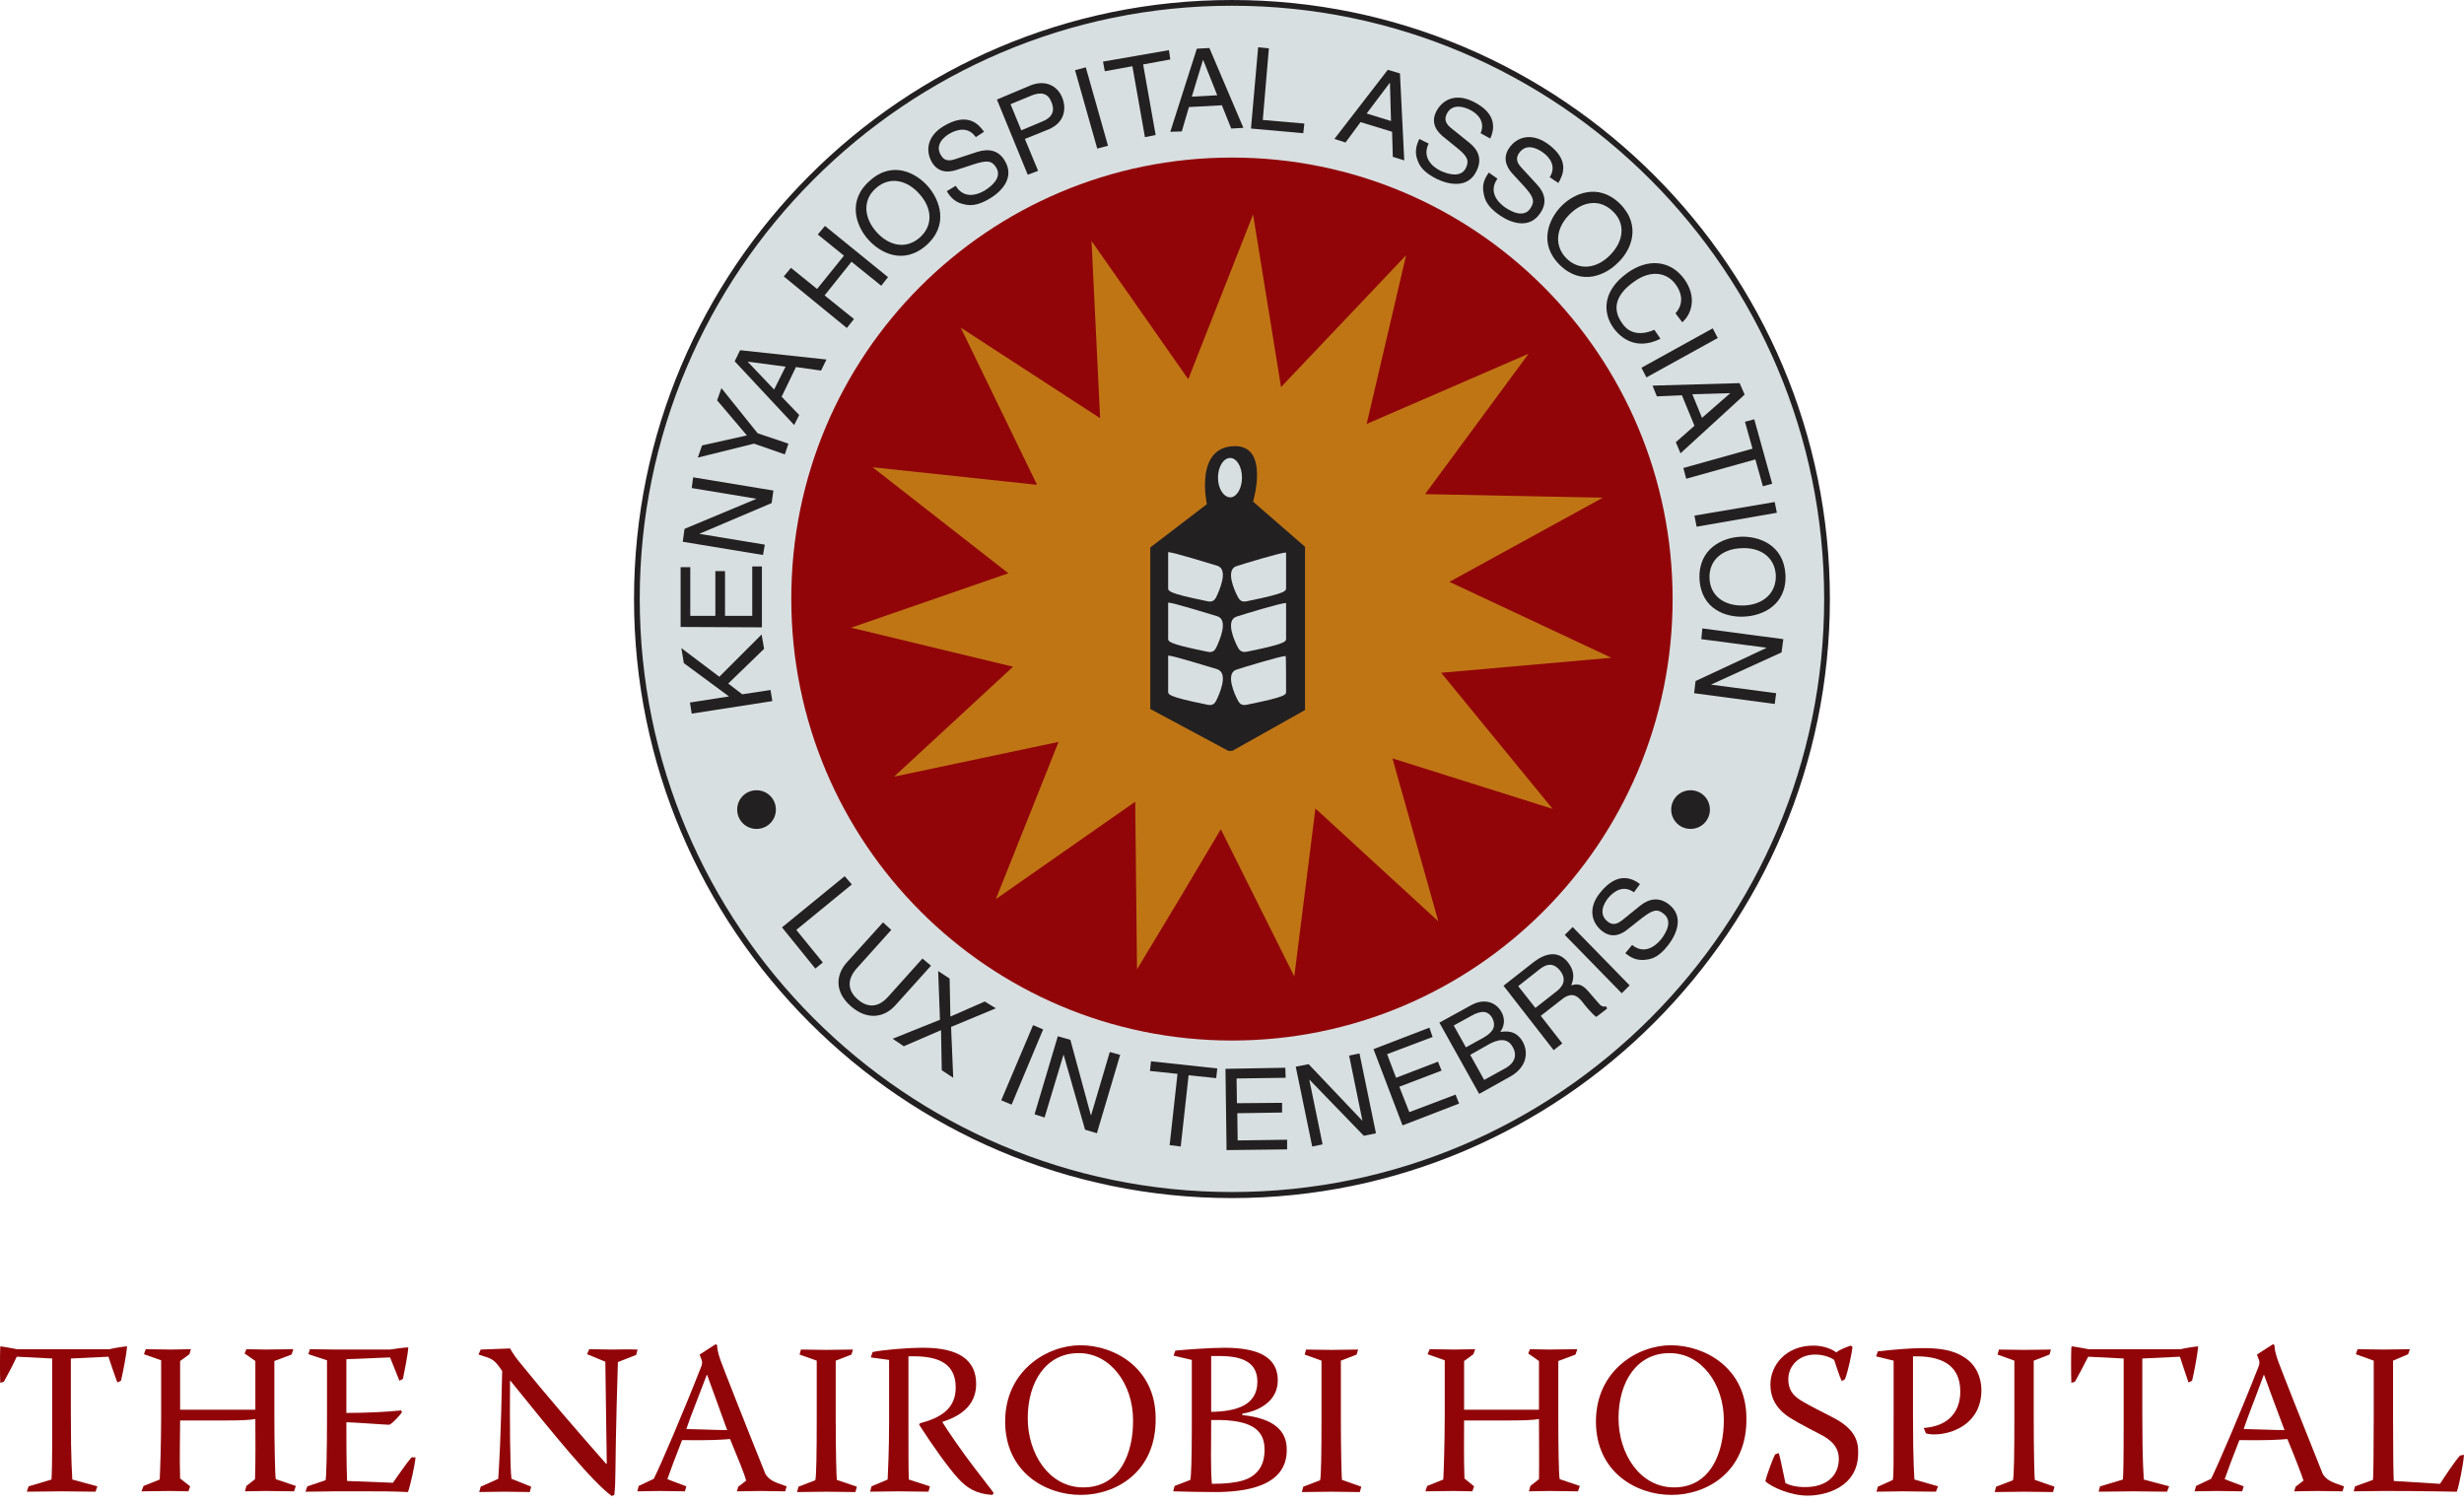 <svg width="77" height="47" viewBox="0 0 77 47" fill="none" xmlns="http://www.w3.org/2000/svg">
<path d="M57.094 18.721C57.094 29.004 48.765 37.351 38.499 37.351C28.232 37.351 19.903 29.015 19.903 18.721C19.903 8.426 28.232 0.09 38.499 0.09C48.765 0.09 57.094 8.426 57.094 18.721Z" fill="#D8DFE1"/>
<path d="M38.498 0C28.198 0 19.813 8.392 19.813 18.72C19.813 29.037 28.198 37.441 38.498 37.441C48.798 37.441 57.184 29.037 57.184 18.72C57.184 8.392 48.798 0 38.498 0ZM38.498 37.251C28.299 37.251 19.992 28.937 19.992 18.709C19.992 8.493 28.299 0.179 38.498 0.179C48.697 0.179 57.005 8.493 57.005 18.72C57.005 28.937 48.697 37.251 38.498 37.251Z" fill="#232021"/>
<path d="M24.079 21.563L24.136 21.91L21.616 22.301L21.561 21.954L22.781 21.764L21.37 20.723L21.292 20.253L22.479 21.149L23.8 19.828L23.878 20.276L22.758 21.361L23.195 21.697L24.079 21.563Z" fill="#232021"/>
<path d="M23.81 17.702V19.605L21.269 19.593V17.725H21.571V19.246H22.355V17.848H22.657V19.246H23.508V17.702H23.81Z" fill="#232021"/>
<path d="M21.616 15.252L21.661 14.916L24.169 15.33L24.113 15.722L21.874 16.673L21.863 16.684L23.9 17.02L23.844 17.344L21.336 16.93L21.392 16.527L23.643 15.587L21.616 15.252Z" fill="#232021"/>
<path d="M24.638 13.864L24.526 14.2L23.564 13.864L21.806 14.3L21.94 13.92L23.34 13.607L22.41 12.51L22.545 12.13L23.676 13.54L24.638 13.864Z" fill="#232021"/>
<path d="M25.658 11.581L25.826 11.235L23.128 10.944L22.959 11.29L24.818 13.282L24.975 12.969L24.426 12.398L24.874 11.47L25.658 11.581ZM24.191 12.174L23.374 11.313V11.302L24.549 11.458L24.191 12.174Z" fill="#232021"/>
<path d="M25.556 7.329L25.78 7.061L27.751 8.661L27.538 8.929L26.609 8.18L25.769 9.232L26.687 9.97L26.463 10.25L24.493 8.639L24.717 8.37L25.534 9.03L26.374 7.99L25.556 7.329Z" fill="#232021"/>
<path d="M29.004 5.83C28.646 5.416 27.907 5.002 27.191 5.64C26.463 6.266 26.754 7.061 27.123 7.475C27.482 7.889 28.221 8.303 28.948 7.665C29.665 7.027 29.362 6.244 29.004 5.83ZM28.735 7.43C28.31 7.799 27.773 7.687 27.381 7.24C26.989 6.792 26.955 6.233 27.381 5.875C27.795 5.505 28.344 5.617 28.735 6.065C29.139 6.513 29.161 7.061 28.735 7.43Z" fill="#232021"/>
<path d="M30.493 4.286C30.27 3.961 29.934 4.028 29.676 4.174C29.486 4.286 29.206 4.532 29.407 4.856C29.519 5.047 29.687 5.024 29.833 4.979L30.549 4.744C30.874 4.644 31.199 4.677 31.4 5.024C31.714 5.539 31.311 5.975 30.941 6.199C30.538 6.445 30.303 6.423 30.146 6.389C29.855 6.333 29.71 6.177 29.587 5.975L29.866 5.807C30.102 6.199 30.493 6.121 30.773 5.953C30.986 5.819 31.322 5.55 31.132 5.237C30.997 5.013 30.84 5.002 30.426 5.136L29.911 5.304C29.743 5.36 29.363 5.461 29.128 5.08C28.926 4.744 28.948 4.274 29.475 3.95C30.247 3.48 30.594 3.894 30.751 4.118L30.493 4.286Z" fill="#232021"/>
<path d="M33.192 3.044C33.035 2.663 32.654 2.495 32.218 2.663L31.154 3.111L32.117 5.461L32.441 5.338L32.027 4.342L32.777 4.04C33.292 3.816 33.326 3.368 33.192 3.044ZM32.553 3.805L31.915 4.073L31.579 3.256L32.229 2.988C32.498 2.876 32.744 2.887 32.856 3.189C32.99 3.502 32.844 3.693 32.553 3.805Z" fill="#232021"/>
<path d="M34.625 4.554L34.289 4.644L33.595 2.193L33.931 2.104L34.625 4.554Z" fill="#232021"/>
<path d="M34.469 1.925L36.529 1.567L36.573 1.858L35.723 2.014L36.114 4.219L35.779 4.286L35.387 2.07L34.525 2.227L34.469 1.925Z" fill="#232021"/>
<path d="M37.793 1.5L37.401 1.522L36.572 4.118L36.931 4.107L37.154 3.346L38.184 3.29L38.476 4.017L38.856 3.995L37.793 1.5ZM37.244 3.021L37.591 1.88H37.602L38.039 2.977L37.244 3.021Z" fill="#232021"/>
<path d="M39.462 3.749L40.761 3.861L40.727 4.163L39.093 4.017L39.317 1.477L39.653 1.511L39.462 3.749Z" fill="#232021"/>
<path d="M43.749 2.294L43.368 2.182L41.7 4.342L42.047 4.453L42.517 3.816L43.503 4.118L43.525 4.901L43.883 5.013L43.749 2.294ZM42.708 3.547L43.424 2.596H43.436L43.469 3.782L42.708 3.547Z" fill="#232021"/>
<path d="M46.269 4.163C46.425 3.804 46.179 3.547 45.922 3.424C45.731 3.335 45.373 3.223 45.205 3.57C45.115 3.76 45.216 3.894 45.339 3.995L45.922 4.465C46.19 4.677 46.325 4.968 46.145 5.337C45.888 5.886 45.306 5.785 44.903 5.595C44.477 5.382 44.365 5.181 44.309 5.035C44.197 4.767 44.253 4.554 44.354 4.342L44.645 4.487C44.444 4.901 44.724 5.192 45.015 5.337C45.239 5.438 45.653 5.572 45.81 5.248C45.922 5.013 45.854 4.879 45.519 4.61L45.104 4.274C44.97 4.163 44.679 3.894 44.88 3.491C45.059 3.133 45.462 2.898 46.022 3.167C46.828 3.558 46.683 4.073 46.571 4.33L46.269 4.163Z" fill="#232021"/>
<path d="M48.429 5.539C48.642 5.203 48.441 4.923 48.206 4.756C48.026 4.633 47.691 4.465 47.467 4.789C47.343 4.968 47.433 5.114 47.534 5.226L48.038 5.774C48.273 6.031 48.362 6.333 48.127 6.669C47.791 7.161 47.232 6.982 46.862 6.725C46.47 6.456 46.403 6.233 46.37 6.076C46.302 5.785 46.381 5.595 46.526 5.393L46.795 5.584C46.526 5.964 46.761 6.289 47.03 6.479C47.243 6.624 47.623 6.815 47.825 6.512C47.971 6.289 47.926 6.154 47.635 5.83L47.265 5.427C47.153 5.304 46.907 4.991 47.164 4.621C47.388 4.297 47.825 4.129 48.34 4.476C49.079 4.991 48.844 5.472 48.698 5.718L48.429 5.539Z" fill="#232021"/>
<path d="M50.624 6.367C49.941 5.696 49.168 6.054 48.788 6.445C48.407 6.837 48.06 7.609 48.743 8.28C49.426 8.952 50.187 8.594 50.568 8.202C50.971 7.822 51.306 7.05 50.624 6.367ZM50.321 7.967C49.907 8.392 49.358 8.471 48.956 8.079C48.564 7.687 48.62 7.139 49.034 6.714C49.459 6.277 49.997 6.21 50.4 6.602C50.803 6.982 50.747 7.531 50.321 7.967Z" fill="#232021"/>
<path d="M52.359 9.791C52.661 9.455 52.516 9.097 52.37 8.896C52.101 8.515 51.597 8.415 51.06 8.806C50.568 9.153 50.321 9.601 50.702 10.115C50.825 10.306 51.138 10.552 51.698 10.306L51.889 10.585C51.026 11.022 50.534 10.406 50.422 10.25C50.086 9.78 50.064 9.097 50.859 8.526C51.497 8.068 52.202 8.124 52.639 8.728C53.019 9.265 52.885 9.791 52.572 10.071L52.359 9.791Z" fill="#232021"/>
<path d="M51.451 11.794L51.295 11.492L53.523 10.261L53.679 10.563L51.451 11.794Z" fill="#232021"/>
<path d="M54.363 11.973L51.642 12.051L51.777 12.387L52.56 12.353L52.952 13.305L52.37 13.819L52.516 14.166L54.52 12.331L54.363 11.973ZM54.072 12.286L53.188 13.058L52.885 12.32L54.072 12.286Z" fill="#232021"/>
<path d="M54.821 13.103L55.381 15.117L55.09 15.196L54.855 14.357L52.694 14.961L52.605 14.625L54.766 14.021L54.53 13.181L54.821 13.103Z" fill="#232021"/>
<path d="M53.019 16.46L52.952 16.113L55.46 15.688L55.527 16.024L53.019 16.46Z" fill="#232021"/>
<path d="M54.396 16.773C53.848 16.796 53.075 17.131 53.109 18.083C53.154 19.045 53.949 19.302 54.508 19.269C55.057 19.246 55.841 18.922 55.796 17.959C55.74 17.008 54.945 16.751 54.396 16.773ZM54.497 18.922C53.893 18.944 53.445 18.631 53.422 18.071C53.4 17.512 53.814 17.154 54.419 17.131C55.012 17.098 55.46 17.411 55.494 17.971C55.516 18.541 55.09 18.899 54.497 18.922Z" fill="#232021"/>
<path d="M55.505 21.663L55.46 21.999L52.941 21.663L52.986 21.283L55.191 20.253L55.203 20.242L53.165 19.974L53.199 19.638L55.729 19.974L55.673 20.388L53.467 21.395L55.505 21.663Z" fill="#232021"/>
<path d="M24.884 29.06L25.713 30.078L25.478 30.268L24.437 28.981L26.396 27.381L26.62 27.639L24.884 29.06Z" fill="#232021"/>
<path d="M29.094 30.179L27.986 31.41C27.639 31.801 27.101 31.902 26.575 31.432C26.06 30.973 26.139 30.447 26.452 30.089L27.594 28.825L27.852 29.06L26.777 30.257C26.407 30.671 26.553 31.007 26.788 31.219C27.023 31.432 27.381 31.566 27.751 31.152L28.826 29.955L29.094 30.179Z" fill="#232021"/>
<path d="M29.788 33.681L29.43 33.446L29.407 32.193L28.243 32.696L27.896 32.461L29.374 31.868L29.318 30.347L29.676 30.581L29.699 31.768L30.773 31.298L31.12 31.51L29.721 32.092L29.788 33.681Z" fill="#232021"/>
<path d="M31.613 34.52L31.288 34.386L32.284 32.036L32.598 32.17L31.613 34.52Z" fill="#232021"/>
<path d="M34.681 32.875L35.005 32.965L34.278 35.415L33.908 35.303L33.236 32.954L32.643 34.923L32.33 34.822L33.057 32.383L33.449 32.495L34.087 34.845H34.099L34.681 32.875Z" fill="#232021"/>
<path d="M35.969 33.166L38.04 33.39L38.007 33.692L37.144 33.603L36.898 35.829L36.551 35.785L36.797 33.558L35.935 33.468L35.969 33.166Z" fill="#232021"/>
<path d="M40.222 35.919L38.33 35.941L38.296 33.401L40.166 33.368L40.177 33.681L38.643 33.703L38.654 34.476L40.065 34.464V34.767L38.666 34.789L38.677 35.639L40.222 35.617V35.919Z" fill="#232021"/>
<path d="M42.16 32.987L42.484 32.92L42.999 35.416L42.619 35.494L40.928 33.748H40.917L41.331 35.762L41.007 35.83L40.492 33.334L40.895 33.256L42.563 35.013H42.574L42.16 32.987Z" fill="#232021"/>
<path d="M45.597 34.487L43.829 35.169L42.922 32.786L44.668 32.115L44.769 32.406L43.347 32.943L43.627 33.681L44.937 33.178L45.049 33.457L43.728 33.961L44.041 34.755L45.486 34.207L45.597 34.487Z" fill="#232021"/>
<path d="M47.59 32.562C47.377 32.182 47.064 32.227 46.885 32.249C47.064 31.991 46.996 31.756 46.918 31.622C46.75 31.32 46.392 31.186 45.978 31.41L44.981 31.958L46.224 34.185L47.187 33.648C47.691 33.368 47.78 32.92 47.59 32.562ZM45.429 32.047L45.978 31.745C46.314 31.555 46.504 31.6 46.627 31.801C46.773 32.081 46.65 32.26 46.358 32.428L45.81 32.73L45.429 32.047ZM47.03 33.39L46.381 33.748L45.944 32.965L46.538 32.629C46.784 32.495 47.097 32.406 47.265 32.708C47.422 32.965 47.344 33.222 47.03 33.39Z" fill="#232021"/>
<path d="M50.198 31.454C50.075 31.465 50.03 31.443 49.94 31.331L49.638 30.984C49.414 30.716 49.257 30.749 49.101 30.794C49.168 30.615 49.235 30.391 49.011 30.089C48.686 29.664 48.261 29.809 47.925 30.067L46.985 30.805L48.552 32.819L48.821 32.607L48.149 31.745L48.81 31.23C49.134 30.973 49.313 31.141 49.448 31.309C49.504 31.387 49.75 31.689 49.884 31.779L50.22 31.521L50.198 31.454ZM48.608 31.007L47.981 31.499L47.444 30.817L48.127 30.279C48.261 30.179 48.507 30.022 48.754 30.335C48.989 30.637 48.81 30.861 48.608 31.007Z" fill="#232021"/>
<path d="M50.926 30.794L50.679 31.04L48.899 29.216L49.146 28.97L50.926 30.794Z" fill="#232021"/>
<path d="M51.06 27.885C50.735 27.65 50.444 27.84 50.254 28.064C50.12 28.232 49.94 28.567 50.243 28.802C50.411 28.937 50.556 28.858 50.679 28.769L51.261 28.299C51.53 28.086 51.844 28.019 52.157 28.265C52.627 28.635 52.403 29.183 52.135 29.53C51.844 29.91 51.62 29.966 51.463 29.988C51.172 30.033 50.981 29.944 50.791 29.787L51.004 29.53C51.362 29.821 51.698 29.608 51.911 29.351C52.068 29.149 52.28 28.78 51.989 28.556C51.788 28.388 51.642 28.433 51.295 28.702L50.87 29.037C50.735 29.149 50.411 29.373 50.063 29.093C49.75 28.847 49.605 28.4 49.996 27.907C50.556 27.202 51.026 27.46 51.25 27.628L51.06 27.885Z" fill="#232021"/>
<path d="M24.246 25.3C24.246 25.636 23.978 25.904 23.642 25.904C23.306 25.904 23.037 25.636 23.037 25.3C23.037 24.964 23.306 24.696 23.642 24.696C23.978 24.696 24.246 24.964 24.246 25.3Z" fill="#232021"/>
<path d="M53.434 25.3C53.434 25.636 53.166 25.904 52.83 25.904C52.494 25.904 52.225 25.636 52.225 25.3C52.225 24.964 52.494 24.696 52.83 24.696C53.166 24.696 53.434 24.964 53.434 25.3Z" fill="#232021"/>
<path d="M52.269 18.721C52.269 26.341 46.1 32.517 38.499 32.517C30.897 32.517 24.728 26.341 24.728 18.721C24.717 11.089 30.886 4.924 38.499 4.924C46.1 4.924 52.269 11.089 52.269 18.721Z" fill="#910508"/>
<path d="M36.853 28.097L35.532 30.291L35.476 25.054L31.121 28.097L33.08 23.185L27.941 24.27L31.658 20.835L26.598 19.616L31.512 17.915L27.269 14.602L32.408 15.151L30.023 10.239L34.379 13.069L34.11 7.531L37.133 11.85L39.159 6.703L40.032 12.096L43.94 7.978L42.708 13.249L47.768 11.055L44.533 15.442L50.086 15.554L45.294 18.183L50.355 20.555L45.037 21.025L48.519 25.277L43.514 23.7L44.947 28.791L41.107 25.266L40.447 30.514L38.151 25.915L36.853 28.097Z" fill="#C07515"/>
<path d="M39.159 15.677C39.159 15.677 39.674 13.942 38.599 13.942C37.312 13.942 37.715 15.755 37.715 15.755L35.946 17.109V22.156L38.386 23.465H38.51L40.782 22.189V17.087L39.159 15.677Z" fill="#232021"/>
<path d="M38.062 14.927C38.062 14.591 38.23 14.312 38.443 14.312C38.644 14.312 38.812 14.58 38.812 14.927C38.812 15.263 38.644 15.543 38.443 15.543C38.23 15.531 38.062 15.263 38.062 14.927Z" fill="#D8DFE1"/>
<path d="M38.005 21.898C37.916 22.077 37.782 22.033 37.67 22.01C36.461 21.764 36.505 21.697 36.505 21.596C36.505 21.395 36.505 20.488 36.505 20.488C36.673 20.488 37.837 20.858 38.039 20.914C38.408 21.037 38.095 21.719 38.005 21.898Z" fill="#D8DFE1"/>
<path d="M38.005 20.242C37.916 20.421 37.782 20.377 37.67 20.354C36.461 20.108 36.505 20.041 36.505 19.94C36.505 19.739 36.505 18.832 36.505 18.832C36.673 18.832 37.837 19.202 38.039 19.258C38.408 19.369 38.095 20.052 38.005 20.242Z" fill="#D8DFE1"/>
<path d="M38.005 18.664C37.916 18.843 37.782 18.799 37.67 18.776C36.461 18.53 36.505 18.463 36.505 18.362C36.505 18.15 36.505 17.255 36.505 17.255C36.673 17.255 37.837 17.624 38.039 17.68C38.408 17.792 38.095 18.474 38.005 18.664Z" fill="#D8DFE1"/>
<path d="M39.025 22.01C38.913 22.033 38.779 22.077 38.689 21.898C38.589 21.719 38.275 21.037 38.645 20.925C38.846 20.858 40.022 20.5 40.178 20.5C40.19 20.5 40.19 21.395 40.19 21.596C40.19 21.708 40.234 21.764 39.025 22.01Z" fill="#D8DFE1"/>
<path d="M40.19 19.94C40.19 20.041 40.234 20.108 39.025 20.354C38.913 20.377 38.779 20.41 38.689 20.242C38.589 20.063 38.275 19.381 38.645 19.269C38.846 19.202 40.022 18.843 40.19 18.843C40.19 18.832 40.19 19.727 40.19 19.94Z" fill="#D8DFE1"/>
<path d="M40.19 18.362C40.19 18.463 40.234 18.53 39.025 18.776C38.913 18.799 38.779 18.844 38.689 18.665C38.589 18.485 38.275 17.803 38.645 17.691C38.846 17.624 40.022 17.266 40.19 17.266C40.19 17.255 40.19 18.15 40.19 18.362Z" fill="#D8DFE1"/>
<path d="M3.972 42.073C3.826 42.084 3.557 42.129 3.423 42.163H0.535C0.411 42.141 0.12 42.084 0.02 42.073L0.008 42.096C-0.003 42.308 -0.003 42.968 0.008 43.215L0.12 43.181C0.199 43.047 0.445 42.577 0.523 42.398L1.632 42.454V44.345C1.632 45.855 1.621 46.001 1.609 46.236L0.893 46.449L0.837 46.616C1.206 46.616 1.565 46.605 1.923 46.605C2.27 46.605 2.639 46.616 2.986 46.616L3.042 46.449L2.259 46.236C2.259 46.035 2.214 45.855 2.214 44.121V42.454L3.389 42.398C3.423 42.51 3.602 43.036 3.669 43.203L3.781 43.148C3.848 42.879 3.96 42.264 3.972 42.073Z" fill="#910508"/>
<path d="M8.618 46.225C8.596 46.147 8.574 45.061 8.574 44.3V42.532L9.111 42.331L9.167 42.163C8.909 42.163 8.596 42.174 8.282 42.174C8.092 42.174 7.902 42.163 7.7 42.163L7.644 42.297L7.98 42.532V44.054H5.629V42.532L5.92 42.32L5.965 42.163C5.786 42.163 5.584 42.174 5.327 42.174C5.081 42.174 4.801 42.163 4.554 42.163L4.498 42.32L5.036 42.51V44.255C5.036 45.072 5.002 46.068 4.991 46.236L4.487 46.437L4.42 46.605C4.689 46.605 5.013 46.594 5.304 46.594C5.528 46.594 5.719 46.605 5.887 46.605L5.943 46.449L5.629 46.203C5.607 45.509 5.629 44.949 5.629 44.39H7.107C7.465 44.39 7.823 44.379 7.98 44.345C7.98 44.972 7.991 45.565 7.969 46.225L7.7 46.437L7.655 46.605C7.846 46.605 8.059 46.594 8.282 46.594C8.596 46.594 8.909 46.605 9.189 46.605L9.245 46.437L8.618 46.225Z" fill="#910508"/>
<path d="M12.861 45.542C12.704 45.721 12.413 46.147 12.279 46.337L10.846 46.281C10.824 45.721 10.824 44.893 10.824 44.446C11.014 44.446 12.055 44.524 12.156 44.524C12.234 44.524 12.537 44.188 12.559 44.132L12.537 44.076C12.122 44.121 11.451 44.155 10.824 44.155V42.476L12.19 42.42C12.245 42.566 12.413 42.98 12.481 43.148L12.592 43.092C12.637 42.879 12.749 42.297 12.76 42.118L12.749 42.107C12.626 42.107 12.257 42.163 12.19 42.174H10.51C10.242 42.174 9.962 42.163 9.682 42.163L9.637 42.32L10.219 42.51V44.3C10.219 45.43 10.197 46.18 10.174 46.258L9.603 46.449L9.547 46.617C9.827 46.617 10.163 46.605 10.465 46.605H11.529C11.921 46.605 12.313 46.605 12.749 46.628C12.828 46.404 12.973 45.755 12.984 45.542H12.861Z" fill="#910508"/>
<path d="M19.096 42.174C18.884 42.174 18.66 42.163 18.413 42.163L18.346 42.319L18.917 42.554C18.917 42.98 18.962 45.43 18.962 45.743H18.94C18.044 44.725 17.092 43.629 16.197 42.521C16.062 42.353 15.962 42.185 15.939 42.14L15.021 42.174L14.954 42.331C15.368 42.465 15.424 42.443 15.693 42.845C15.659 44.804 15.592 45.923 15.57 46.214L15.021 46.46L14.976 46.627C15.223 46.627 15.503 46.616 15.76 46.616C16.051 46.616 16.297 46.627 16.555 46.627L16.6 46.46L15.984 46.214C15.939 45.923 15.928 44.3 15.939 43.148H15.95C17.339 44.871 18.525 46.325 19.119 46.751L19.197 46.717C19.22 46.549 19.231 46.247 19.231 46.035C19.242 44.792 19.298 42.868 19.309 42.566L19.88 42.342L19.925 42.174C19.645 42.163 19.343 42.174 19.096 42.174Z" fill="#910508"/>
<path d="M23.922 46.068C23.273 44.457 22.613 42.778 22.512 42.499C22.433 42.264 22.411 42.141 22.411 42.04L22.366 42.006L21.863 42.331L21.93 42.51C21.952 42.577 21.941 42.644 21.907 42.722C21.359 44.121 20.631 45.822 20.43 46.214L19.959 46.437L19.915 46.605C20.15 46.605 20.373 46.594 20.609 46.594C20.866 46.594 21.168 46.605 21.404 46.605L21.448 46.449L20.855 46.225C20.967 45.9 21.068 45.643 21.314 45.005C22.232 45.016 22.534 44.994 22.814 44.971C23.083 45.62 23.273 46.09 23.318 46.27L23.072 46.46L23.027 46.605C23.284 46.605 23.508 46.594 23.743 46.594C24.012 46.594 24.292 46.605 24.538 46.605L24.583 46.449C24.146 46.303 24.046 46.247 23.922 46.068ZM21.448 44.658C21.594 44.222 21.773 43.797 22.086 42.968H22.098C22.277 43.472 22.478 43.998 22.724 44.692C22.445 44.692 21.639 44.658 21.448 44.658Z" fill="#910508"/>
<path d="M26.15 46.247C26.139 46.124 26.116 45.408 26.116 44.289V42.521L26.609 42.331L26.654 42.174C26.385 42.174 26.094 42.185 25.814 42.185C25.557 42.185 25.288 42.174 25.03 42.174L24.986 42.331L25.523 42.521V44.3C25.523 45.419 25.512 46.147 25.478 46.258L24.952 46.46L24.907 46.628C25.176 46.628 25.489 46.617 25.825 46.617C26.172 46.617 26.475 46.628 26.732 46.628L26.777 46.46L26.15 46.247Z" fill="#910508"/>
<path d="M30.482 45.911C30.102 45.419 29.598 44.692 29.452 44.446V44.434C29.933 44.278 30.505 43.976 30.505 43.248C30.505 42.499 29.956 42.118 28.859 42.118C28.321 42.118 27.582 42.185 27.269 42.252L27.213 42.42L27.784 42.499V44.457C27.784 45.341 27.75 45.979 27.739 46.236L27.235 46.449L27.191 46.616C27.482 46.616 27.773 46.605 28.064 46.605C28.389 46.605 28.691 46.616 29.015 46.616L29.06 46.449L28.4 46.236C28.389 45.9 28.389 45.386 28.389 44.457V42.387C29.172 42.364 29.866 42.51 29.866 43.36C29.866 44.032 29.385 44.311 28.747 44.479L28.724 44.524C29.161 45.206 29.631 45.855 29.922 46.18C30.202 46.493 30.493 46.684 31.008 46.717L31.053 46.661C30.975 46.538 30.863 46.415 30.482 45.911Z" fill="#910508"/>
<path d="M33.762 42.04C32.721 42.04 31.411 42.834 31.411 44.423C31.411 45.99 32.654 46.717 33.774 46.717C34.882 46.717 36.147 45.99 36.114 44.3C36.102 42.756 34.837 42.04 33.762 42.04ZM33.852 46.482C32.777 46.482 32.117 45.419 32.117 44.322C32.117 43.17 32.699 42.286 33.706 42.286H33.718C34.703 42.286 35.408 43.26 35.408 44.378C35.419 45.397 35.005 46.482 33.852 46.482Z" fill="#910508"/>
<path d="M38.823 44.222V44.177C39.327 44.099 39.931 43.797 39.931 43.136C39.931 42.409 39.316 42.118 38.274 42.118C37.849 42.118 37.043 42.174 36.729 42.208L36.673 42.364L37.244 42.499V44.669C37.244 45.587 37.222 46.146 37.2 46.247L36.707 46.437L36.662 46.605C37.099 46.616 37.513 46.628 37.961 46.628C38.879 46.628 40.211 46.471 40.211 45.318C40.222 44.714 39.808 44.322 38.823 44.222ZM37.849 42.376H38.05C38.465 42.376 38.733 42.42 38.935 42.532C39.17 42.655 39.293 42.868 39.293 43.181C39.293 43.931 38.61 44.11 37.849 44.121V42.376ZM39.517 45.307C39.517 45.542 39.472 45.788 39.293 45.99C39.08 46.225 38.745 46.37 37.871 46.37C37.827 45.867 37.849 45.106 37.849 44.557V44.378C39.282 44.334 39.517 44.804 39.517 45.307Z" fill="#910508"/>
<path d="M41.936 46.247C41.925 46.124 41.902 45.408 41.902 44.289V42.521L42.395 42.331L42.44 42.174C42.16 42.174 41.88 42.185 41.6 42.185C41.331 42.185 41.074 42.174 40.816 42.174L40.771 42.331L41.297 42.521V44.3C41.297 45.419 41.286 46.147 41.253 46.258L40.727 46.46L40.682 46.628C40.95 46.628 41.264 46.617 41.6 46.617C41.947 46.617 42.249 46.628 42.495 46.628L42.54 46.46L41.936 46.247Z" fill="#910508"/>
<path d="M48.742 46.225C48.708 46.147 48.697 45.061 48.697 44.3V42.532L49.234 42.331L49.291 42.163C49.022 42.163 48.708 42.174 48.395 42.174C48.205 42.174 48.003 42.163 47.813 42.163L47.757 42.297L48.093 42.532V44.054H45.753V42.532L46.044 42.32L46.1 42.163C45.91 42.163 45.719 42.174 45.45 42.174C45.204 42.174 44.924 42.163 44.678 42.163L44.611 42.32L45.148 42.51V44.255C45.148 45.072 45.115 46.068 45.103 46.236L44.6 46.437L44.544 46.605C44.812 46.605 45.137 46.594 45.428 46.594C45.663 46.594 45.842 46.605 46.01 46.605L46.066 46.449L45.764 46.203C45.742 45.509 45.753 44.949 45.753 44.39H47.219C47.578 44.39 47.936 44.379 48.093 44.345C48.093 44.972 48.104 45.565 48.093 46.225L47.824 46.437L47.779 46.605C47.969 46.605 48.171 46.594 48.406 46.594C48.719 46.594 49.033 46.605 49.313 46.605L49.369 46.437L48.742 46.225Z" fill="#910508"/>
<path d="M52.213 42.04C51.172 42.04 49.873 42.834 49.873 44.423C49.873 45.99 51.116 46.717 52.236 46.717C53.344 46.717 54.609 45.99 54.575 44.3C54.564 42.756 53.288 42.04 52.213 42.04ZM52.314 46.482C51.239 46.482 50.579 45.419 50.579 44.322C50.579 43.17 51.161 42.286 52.168 42.286H52.179C53.176 42.286 53.87 43.26 53.87 44.378C53.87 45.397 53.456 46.482 52.314 46.482Z" fill="#910508"/>
<path d="M57.284 44.3C56.903 44.099 56.545 43.931 56.276 43.763C56.019 43.606 55.885 43.416 55.885 43.103C55.885 42.7 56.198 42.331 56.724 42.331C57.004 42.331 57.228 42.431 57.318 42.499C57.362 42.622 57.474 42.991 57.553 43.159L57.654 43.103C57.754 42.857 57.877 42.264 57.889 42.085L57.833 42.051C57.676 42.107 57.474 42.185 57.385 42.264C57.251 42.163 56.993 42.051 56.668 42.051C55.806 42.051 55.325 42.666 55.325 43.271C55.325 43.673 55.504 44.043 55.963 44.322C56.288 44.524 56.623 44.681 56.971 44.871C57.306 45.061 57.463 45.285 57.463 45.587C57.463 46.135 57.06 46.46 56.456 46.471C56.097 46.482 55.885 46.393 55.795 46.348C55.661 45.688 55.616 45.498 55.582 45.408L55.47 45.453C55.414 45.553 55.202 46.113 55.168 46.292C55.358 46.471 55.952 46.739 56.489 46.739C57.06 46.739 58.068 46.471 58.068 45.408C58.079 45.028 57.956 44.647 57.284 44.3Z" fill="#910508"/>
<path d="M60.117 44.625L60.184 44.792C60.251 44.815 60.329 44.826 60.453 44.826C60.979 44.826 61.919 44.513 61.919 43.438C61.919 43.081 61.774 42.655 61.371 42.409C61.046 42.197 60.643 42.129 60.094 42.129C59.725 42.129 59.176 42.174 58.684 42.23L58.628 42.387L59.176 42.521V44.233C59.176 45.777 59.176 46.113 59.154 46.247L58.684 46.46L58.639 46.616C58.908 46.616 59.188 46.605 59.456 46.605C59.803 46.605 60.15 46.616 60.497 46.616L60.565 46.449L59.826 46.236C59.826 46.124 59.781 45.811 59.781 44.211V42.387C60.62 42.364 61.259 42.622 61.259 43.483C61.259 44.11 60.9 44.569 60.117 44.625Z" fill="#910508"/>
<path d="M63.587 46.247C63.576 46.124 63.554 45.408 63.554 44.289V42.521L64.047 42.331L64.091 42.174C63.811 42.174 63.532 42.185 63.263 42.185C62.994 42.185 62.737 42.174 62.468 42.174L62.423 42.331L62.949 42.521V44.3C62.949 45.419 62.938 46.147 62.905 46.258L62.378 46.46L62.334 46.628C62.591 46.628 62.916 46.617 63.252 46.617C63.599 46.617 63.901 46.628 64.159 46.628L64.203 46.46L63.587 46.247Z" fill="#910508"/>
<path d="M68.704 42.073C68.559 42.084 68.29 42.129 68.145 42.163H65.267C65.144 42.141 64.853 42.084 64.752 42.073L64.73 42.096C64.719 42.308 64.719 42.968 64.73 43.215L64.842 43.181C64.92 43.047 65.167 42.577 65.256 42.398L66.365 42.454V44.345C66.365 45.855 66.353 46.001 66.342 46.236L65.626 46.449L65.581 46.616C65.95 46.616 66.308 46.605 66.667 46.605C67.014 46.605 67.372 46.616 67.719 46.616L67.786 46.449L66.992 46.236C66.992 46.035 66.947 45.855 66.947 44.121V42.454L68.122 42.398C68.156 42.51 68.335 43.036 68.391 43.203L68.503 43.148C68.57 42.879 68.682 42.264 68.693 42.073H68.704Z" fill="#910508"/>
<path d="M72.589 46.068C71.94 44.457 71.279 42.778 71.178 42.499C71.1 42.264 71.078 42.141 71.078 42.04L71.033 42.006L70.529 42.331L70.596 42.51C70.618 42.577 70.607 42.644 70.574 42.722C70.025 44.121 69.297 45.822 69.096 46.214L68.626 46.437L68.581 46.605C68.816 46.605 69.04 46.594 69.275 46.594C69.533 46.594 69.835 46.605 70.07 46.605L70.115 46.449L69.521 46.225C69.633 45.9 69.734 45.643 69.98 45.005C70.898 45.016 71.212 44.994 71.481 44.971C71.749 45.62 71.928 46.09 71.984 46.27L71.738 46.46L71.693 46.605C71.951 46.605 72.175 46.594 72.41 46.594C72.667 46.594 72.958 46.605 73.205 46.605L73.249 46.449C72.813 46.303 72.712 46.247 72.589 46.068ZM70.115 44.658C70.26 44.222 70.439 43.797 70.742 42.968H70.753C70.932 43.472 71.133 43.998 71.391 44.692C71.122 44.692 70.305 44.658 70.115 44.658Z" fill="#910508"/>
<path d="M76.877 45.486C76.72 45.654 76.418 46.113 76.25 46.37L74.806 46.281C74.794 46.169 74.783 45.363 74.783 44.289V42.521L75.254 42.32L75.309 42.163C75.052 42.163 74.772 42.174 74.481 42.174C74.179 42.174 73.91 42.163 73.675 42.163L73.619 42.32L74.179 42.521V44.289C74.179 45.341 74.168 46.158 74.156 46.247L73.597 46.449L73.552 46.605C73.843 46.605 74.168 46.594 74.492 46.594C75.992 46.594 76.541 46.617 76.776 46.617C76.843 46.437 76.978 45.766 77 45.464L76.877 45.486Z" fill="#910508"/>
</svg>

